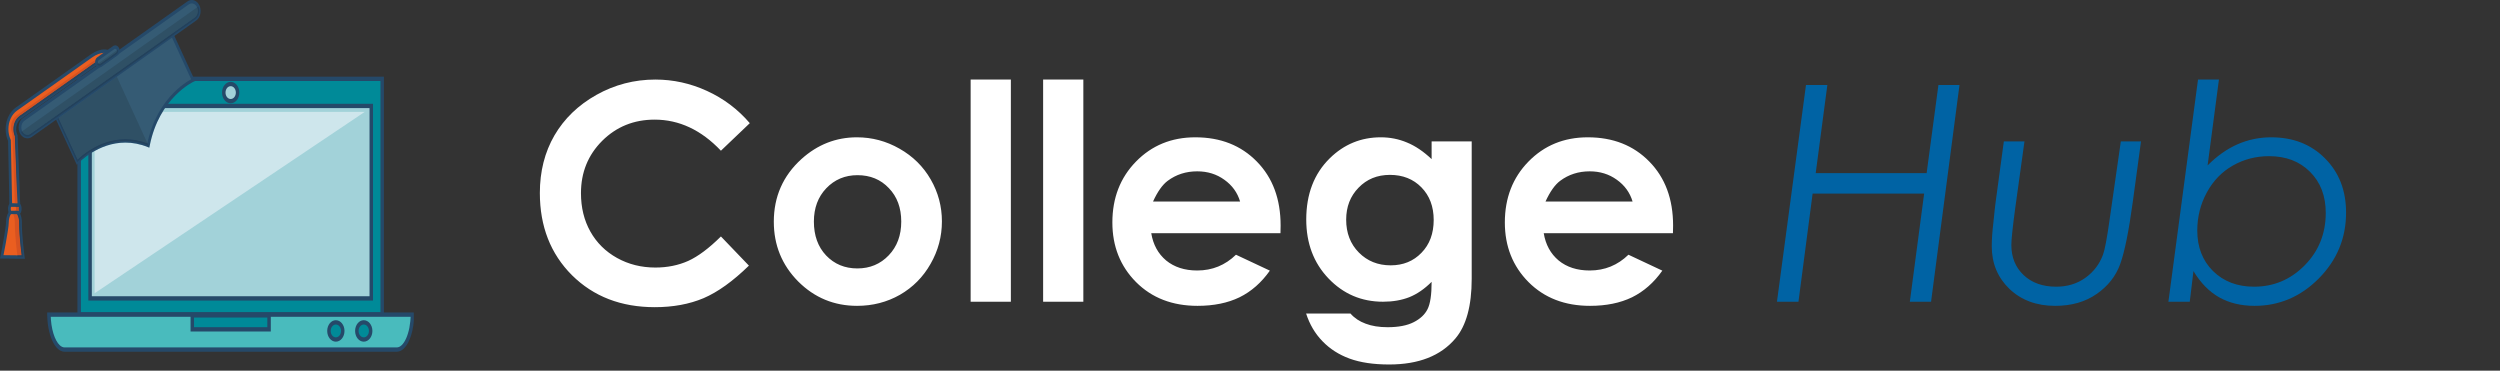 <svg width="290" height="43" viewBox="0 0 290 43" fill="none" xmlns="http://www.w3.org/2000/svg">
<rect x="0" y="0" width="290" height="43" fill="#333333" stroke="none"/>
<g clip-path="url(#clip0_750_3)">
<path d="M9.184 36.461H44.334V9.146H9.184V36.461Z" fill="#008A98"/>
<path d="M44.334 36.461V36.21H9.386V9.396H44.133V36.461H44.334V36.21V36.461H44.536V8.895H8.982V36.712H44.536V36.461H44.334Z" fill="#254969"/>
<path d="M10.45 34.615H43.068V12.29H10.45V34.615Z" fill="#A2D2D9"/>
<path d="M43.068 34.615V34.364H10.652V12.54H42.866V34.615H43.068V34.364V34.615H43.27V12.039H10.248V34.866H43.27V34.615H43.068Z" fill="#254969"/>
<path d="M10.977 34.017V17.516C11.907 16.997 13.129 16.54 14.546 16.54C14.546 16.54 14.546 16.54 14.546 16.54C15.357 16.54 16.233 16.689 17.156 17.064L17.32 17.13L17.361 16.923C17.678 15.307 18.232 14.007 18.861 12.973H42.319L10.977 34.017Z" fill="#CEE6EC"/>
<path d="M5.677 36.498C5.709 38.747 6.506 40.551 7.492 40.551H46.027C47.012 40.551 47.81 38.746 47.842 36.498H5.677Z" fill="#49BBBD"/>
<path d="M5.677 36.498L5.475 36.502C5.492 37.662 5.704 38.711 6.05 39.489C6.224 39.878 6.432 40.201 6.674 40.432C6.915 40.663 7.195 40.802 7.492 40.801H46.027C46.324 40.802 46.604 40.663 46.845 40.432C47.207 40.085 47.495 39.534 47.702 38.857C47.908 38.179 48.031 37.372 48.044 36.502L48.047 36.247H5.471L5.475 36.502L5.677 36.498V36.748H47.842V36.498L47.64 36.493C47.625 37.582 47.422 38.56 47.115 39.246C46.962 39.59 46.784 39.858 46.598 40.035C46.411 40.213 46.222 40.3 46.026 40.3H7.492C7.296 40.3 7.107 40.213 6.92 40.035C6.641 39.77 6.381 39.296 6.194 38.68C6.006 38.064 5.89 37.31 5.879 36.493L5.677 36.498L5.677 36.498Z" fill="#254969"/>
<path d="M39.76 38.389C39.76 38.938 39.401 39.384 38.959 39.384C38.516 39.384 38.157 38.938 38.157 38.389C38.157 37.839 38.516 37.394 38.959 37.394C39.401 37.394 39.76 37.839 39.76 38.389Z" fill="#008A98"/>
<path d="M39.76 38.389H39.559C39.558 38.595 39.492 38.78 39.383 38.915C39.274 39.05 39.125 39.133 38.959 39.133C38.792 39.133 38.644 39.05 38.535 38.915C38.426 38.78 38.36 38.595 38.359 38.389C38.36 38.182 38.426 37.998 38.535 37.863C38.644 37.728 38.792 37.645 38.959 37.645C39.125 37.645 39.274 37.728 39.383 37.863C39.492 37.998 39.558 38.183 39.559 38.389H39.962C39.962 37.701 39.513 37.144 38.959 37.144C38.405 37.144 37.956 37.701 37.956 38.389C37.956 39.077 38.404 39.634 38.959 39.634C39.513 39.634 39.962 39.077 39.962 38.389H39.76Z" fill="#254969"/>
<path d="M42.997 38.389C42.997 38.938 42.638 39.384 42.196 39.384C41.753 39.384 41.394 38.938 41.394 38.389C41.394 37.839 41.753 37.394 42.196 37.394C42.638 37.394 42.997 37.839 42.997 38.389Z" fill="#008A98"/>
<path d="M42.997 38.389H42.795C42.795 38.595 42.728 38.78 42.62 38.915C42.511 39.05 42.362 39.133 42.196 39.133C42.029 39.133 41.881 39.05 41.772 38.915C41.663 38.78 41.596 38.595 41.596 38.389C41.596 38.182 41.663 37.998 41.772 37.863C41.881 37.728 42.029 37.645 42.196 37.645C42.362 37.645 42.511 37.728 42.62 37.863C42.728 37.998 42.795 38.183 42.795 38.389H43.199C43.199 37.701 42.75 37.144 42.196 37.144C41.641 37.144 41.192 37.701 41.192 38.389C41.192 39.077 41.641 39.634 42.196 39.634C42.75 39.634 43.199 39.077 43.199 38.389H42.997Z" fill="#254969"/>
<path d="M27.561 10.74C27.561 11.289 27.202 11.735 26.759 11.735C26.317 11.735 25.958 11.289 25.958 10.74C25.958 10.19 26.317 9.745 26.759 9.745C27.202 9.745 27.561 10.19 27.561 10.74Z" fill="#A2D2D9"/>
<path d="M27.561 10.74H27.359C27.359 10.946 27.292 11.131 27.183 11.266C27.074 11.401 26.925 11.484 26.759 11.484C26.593 11.484 26.444 11.401 26.335 11.266C26.226 11.131 26.16 10.946 26.16 10.74C26.16 10.533 26.226 10.349 26.335 10.213C26.444 10.079 26.593 9.996 26.759 9.995C26.926 9.996 27.074 10.079 27.183 10.213C27.292 10.349 27.359 10.534 27.359 10.74H27.763C27.763 10.052 27.314 9.494 26.759 9.494C26.205 9.494 25.756 10.052 25.756 10.74C25.756 11.428 26.205 11.985 26.759 11.985C27.314 11.985 27.763 11.428 27.763 10.74H27.561Z" fill="#254969"/>
<path d="M22.306 38.205H31.212V36.584H22.306V38.205Z" fill="#008A98"/>
<path d="M31.212 38.205V37.954H22.508V36.834H31.01V38.205H31.212V37.954V38.205H31.414V36.333H22.104V38.455H31.414V38.205H31.212Z" fill="#254969"/>
<path d="M2.189 23.806L1.247 23.795L1.098 16.299C0.51 15.02 0.87 13.385 1.901 12.655L10.621 6.48C11.687 5.726 12.764 5.752 13.127 6.541L13.54 7.44L12.758 7.994L12.345 7.095C12.267 7.008 11.747 6.97 11.067 7.451L2.347 13.626C1.748 14.051 1.538 15.001 1.88 15.745L2.189 23.806V23.806Z" fill="#EA5E20"/>
<path d="M2.189 23.806L2.191 23.608L1.403 23.599L1.256 16.245L1.237 16.201C1.059 15.815 0.975 15.395 0.975 14.98C0.975 14.12 1.336 13.283 1.98 12.827L10.7 6.652C11.197 6.3 11.695 6.129 12.1 6.129C12.314 6.129 12.501 6.176 12.65 6.263C12.8 6.351 12.912 6.474 12.989 6.639L13.323 7.366L12.818 7.724L12.471 6.969L12.451 6.948C12.424 6.918 12.399 6.903 12.375 6.891C12.304 6.856 12.226 6.845 12.125 6.844C11.864 6.844 11.461 6.946 10.988 7.279L2.268 13.454C1.812 13.777 1.556 14.37 1.557 14.978C1.557 15.272 1.616 15.57 1.742 15.843L1.88 15.745L1.721 15.755L2.03 23.815L2.19 23.806L2.349 23.797L2.038 15.688L2.019 15.647C1.922 15.435 1.876 15.205 1.876 14.978C1.876 14.505 2.074 14.047 2.427 13.797L11.147 7.623C11.573 7.32 11.93 7.239 12.125 7.239C12.175 7.239 12.213 7.245 12.236 7.251L12.257 7.257L12.266 7.229L12.253 7.256L12.257 7.258L12.266 7.229L12.254 7.256L12.297 7.161L12.239 7.242L12.254 7.256L12.297 7.161L12.239 7.242L12.345 7.095L12.207 7.193L12.699 8.264L13.758 7.514L13.266 6.443C13.156 6.202 12.987 6.021 12.786 5.904C12.585 5.788 12.351 5.733 12.1 5.733C11.625 5.734 11.081 5.928 10.542 6.308L1.822 12.483C1.075 13.012 0.656 13.982 0.656 14.979C0.656 15.461 0.754 15.95 0.96 16.397L1.098 16.299L0.939 16.304L1.092 23.991L2.357 24.005L2.349 23.796L2.19 23.805L2.189 23.806Z" fill="#254969"/>
<path d="M2.021 23.584H1.715L1.433 15.523C1.09 14.779 1.3 13.829 1.9 13.404L10.62 7.229C10.777 7.118 10.926 7.034 11.062 6.973C11.042 7.041 11.032 7.114 11.032 7.188C11.032 7.208 11.033 7.228 11.035 7.248C11.019 7.258 11.004 7.269 10.989 7.28L2.268 13.454C1.813 13.777 1.557 14.37 1.557 14.978C1.557 15.257 1.61 15.54 1.723 15.801L2.021 23.584L2.021 23.584Z" fill="#D65221"/>
<path d="M2.045 23.584H2.021L1.723 15.801C1.61 15.54 1.557 15.257 1.557 14.978C1.556 14.37 1.812 13.777 2.268 13.454L10.989 7.279C11.004 7.269 11.019 7.258 11.034 7.248C11.04 7.314 11.053 7.381 11.076 7.445C11.074 7.447 11.071 7.449 11.068 7.451L2.347 13.626C1.748 14.051 1.538 15.001 1.88 15.745L2.045 23.584Z" fill="#28425B"/>
<path d="M22.4 9.293C22.4 9.293 18.332 11.138 17.206 16.876C12.485 14.96 8.956 18.813 8.956 18.813L6.137 12.682L19.582 3.162L22.4 9.293V9.293Z" fill="#355B74"/>
<path d="M22.4 9.293L22.345 9.108C22.334 9.113 21.302 9.582 20.124 10.78C18.947 11.977 17.624 13.91 17.051 16.829L17.206 16.876L17.255 16.688C16.299 16.299 15.389 16.144 14.546 16.144C12.85 16.144 11.428 16.773 10.431 17.401C9.433 18.029 8.858 18.657 8.85 18.665L8.956 18.813L9.094 18.715L6.355 12.756L19.522 3.432L22.262 9.391L22.4 9.293L22.539 9.195L19.641 2.892L5.919 12.608L8.914 19.122L9.061 18.962L9.066 18.956C9.127 18.892 9.707 18.285 10.667 17.697C11.627 17.108 12.966 16.539 14.546 16.54C15.357 16.54 16.233 16.689 17.156 17.064L17.32 17.13L17.361 16.922C17.914 14.104 19.188 12.246 20.327 11.086C20.896 10.507 21.43 10.104 21.822 9.846C22.017 9.717 22.177 9.625 22.287 9.565C22.342 9.535 22.385 9.513 22.413 9.499C22.428 9.492 22.438 9.487 22.445 9.484L22.455 9.48L22.632 9.399L22.539 9.195L22.4 9.293H22.4Z" fill="#254969"/>
<path d="M9.001 18.512L6.784 13.691L13.555 8.897L17.097 16.602C17.095 16.61 17.094 16.617 17.093 16.624C16.195 16.282 15.341 16.144 14.546 16.144C12.851 16.144 11.429 16.773 10.431 17.401C9.727 17.844 9.233 18.287 9.001 18.512L9.001 18.512Z" fill="#2F5065"/>
<path d="M8.956 18.814L6.646 13.789L6.784 13.691L9.001 18.512C9.233 18.287 9.727 17.844 10.431 17.401C11.429 16.773 12.851 16.144 14.546 16.144C15.341 16.144 16.195 16.282 17.093 16.624C17.094 16.617 17.095 16.61 17.097 16.603L17.211 16.85L17.206 16.876C16.266 16.494 15.373 16.342 14.546 16.342C11.219 16.342 8.955 18.814 8.955 18.814H8.956Z" fill="#23415B"/>
<path d="M0.859 25.779C0.853 26.586 0.204 29.794 0.204 29.794L2.696 29.823C2.696 29.823 2.363 27.375 2.375 25.796C2.381 25.029 2.046 24.403 1.627 24.398C1.208 24.394 0.864 25.011 0.859 25.779V25.779Z" fill="#EA5E20"/>
<path d="M0.859 25.779L0.699 25.777C0.698 25.951 0.658 26.302 0.597 26.711C0.505 27.326 0.368 28.086 0.254 28.691C0.197 28.994 0.146 29.258 0.109 29.446C0.072 29.634 0.049 29.746 0.049 29.746L0 29.989L2.884 30.023L2.853 29.79C2.853 29.79 2.848 29.753 2.839 29.686C2.778 29.218 2.534 27.235 2.534 25.879C2.534 25.852 2.534 25.825 2.535 25.799V25.798V25.777C2.534 25.362 2.445 24.983 2.289 24.695C2.211 24.551 2.116 24.429 2.004 24.342C1.893 24.255 1.764 24.202 1.629 24.201L1.622 24.201C1.486 24.2 1.357 24.252 1.244 24.338C1.075 24.469 0.942 24.675 0.849 24.922C0.755 25.171 0.702 25.463 0.699 25.777L0.859 25.779L1.018 25.781C1.021 25.435 1.101 25.125 1.218 24.914C1.277 24.809 1.344 24.728 1.412 24.675C1.481 24.622 1.55 24.597 1.622 24.597H1.626C1.698 24.598 1.766 24.624 1.834 24.677C1.936 24.756 2.033 24.899 2.103 25.091C2.173 25.282 2.216 25.519 2.216 25.777V25.795V25.794C2.215 25.823 2.215 25.851 2.215 25.879C2.215 26.685 2.297 27.675 2.377 28.468C2.458 29.26 2.538 29.854 2.538 29.855L2.696 29.823L2.697 29.625L0.206 29.596L0.204 29.794L0.359 29.842C0.359 29.841 0.521 29.038 0.685 28.132C0.767 27.68 0.848 27.201 0.911 26.783C0.973 26.363 1.016 26.011 1.018 25.781L0.859 25.779Z" fill="#254969"/>
<path d="M2.508 29.622L2.012 29.617C1.935 29.003 1.708 27.097 1.718 25.789C1.72 25.424 1.646 25.091 1.521 24.842L1.984 24.848C2.028 24.916 2.069 24.998 2.103 25.091C2.173 25.282 2.216 25.52 2.216 25.777V25.795V25.794C2.215 25.823 2.215 25.851 2.215 25.879C2.215 26.685 2.296 27.675 2.377 28.468C2.427 28.962 2.477 29.379 2.508 29.623V29.622Z" fill="#D65221"/>
<path d="M2.696 29.823L2.038 29.815C2.038 29.815 2.029 29.744 2.012 29.617L2.508 29.622C2.477 29.378 2.427 28.962 2.377 28.468C2.296 27.675 2.215 26.685 2.215 25.879C2.215 25.851 2.215 25.823 2.216 25.794V25.794V25.776C2.216 25.519 2.173 25.282 2.103 25.09C2.069 24.997 2.028 24.916 1.984 24.847L2.18 24.849C2.304 25.099 2.378 25.432 2.375 25.796C2.363 27.375 2.696 29.823 2.696 29.823V29.823Z" fill="#28425B"/>
<path d="M2.343 24.231C2.342 24.464 2.27 24.653 2.183 24.652L1.241 24.64C1.154 24.64 1.085 24.45 1.087 24.216C1.089 23.983 1.16 23.794 1.247 23.795L2.19 23.806C2.276 23.807 2.345 23.997 2.343 24.231Z" fill="#EA5E20"/>
<path d="M2.343 24.231L2.184 24.229C2.184 24.32 2.168 24.402 2.151 24.444L2.141 24.467L2.137 24.473L2.165 24.506L2.148 24.463L2.138 24.473L2.165 24.506L2.149 24.463L2.184 24.552V24.453C2.17 24.453 2.156 24.458 2.149 24.463L2.184 24.552V24.453H2.182L2.184 24.652L2.185 24.453L1.243 24.443L1.242 24.525L1.289 24.462C1.288 24.459 1.269 24.442 1.243 24.443L1.242 24.525L1.289 24.462L1.284 24.468L1.29 24.462L1.289 24.462L1.284 24.468L1.29 24.462C1.288 24.461 1.273 24.434 1.264 24.39C1.254 24.347 1.247 24.288 1.247 24.225V24.218C1.247 24.126 1.263 24.044 1.28 24.002L1.29 23.979L1.293 23.974L1.265 23.941L1.282 23.983L1.293 23.974L1.265 23.941L1.282 23.983L1.246 23.894V23.993C1.261 23.993 1.274 23.988 1.282 23.983L1.246 23.894V23.993H1.247L1.247 23.812L1.241 23.993L1.247 23.993L1.247 23.812L1.241 23.993L1.244 23.993L2.188 24.004L2.189 23.921L2.142 23.985C2.143 23.987 2.162 24.004 2.188 24.004L2.189 23.921L2.142 23.985L2.147 23.978L2.141 23.984L2.142 23.985L2.147 23.978L2.141 23.984C2.143 23.985 2.157 24.013 2.167 24.057C2.177 24.1 2.184 24.158 2.184 24.222V24.231V24.229L2.343 24.231H2.503V24.222C2.502 24.083 2.484 23.956 2.444 23.846C2.423 23.791 2.397 23.739 2.358 23.694C2.32 23.649 2.26 23.608 2.191 23.608L1.249 23.597L1.247 23.795L1.253 23.597H1.246C1.177 23.597 1.117 23.637 1.078 23.682C1.019 23.751 0.987 23.832 0.964 23.921C0.941 24.01 0.929 24.109 0.928 24.215V24.213L0.928 24.226C0.928 24.365 0.947 24.492 0.987 24.602C1.008 24.656 1.033 24.708 1.073 24.754C1.111 24.798 1.171 24.838 1.24 24.839L2.183 24.85H2.185L2.184 24.683L2.183 24.85H2.185L2.184 24.683L2.183 24.85H2.184C2.254 24.85 2.314 24.81 2.352 24.765C2.412 24.697 2.443 24.616 2.467 24.527C2.49 24.438 2.502 24.338 2.503 24.233V24.231H2.343H2.343Z" fill="#254969"/>
<path d="M2.143 24.453L1.81 24.45C1.845 24.404 1.868 24.32 1.869 24.225C1.869 24.13 1.847 24.047 1.813 24L2.147 24.004C2.15 24.008 2.153 24.013 2.156 24.018C2.16 24.029 2.164 24.042 2.167 24.057C2.177 24.1 2.184 24.159 2.184 24.222V24.229C2.183 24.317 2.169 24.395 2.153 24.438C2.15 24.444 2.147 24.449 2.143 24.453Z" fill="#C64D20"/>
<path d="M2.081 24.492C2.081 24.492 2.08 24.492 2.08 24.492L1.747 24.488C1.747 24.488 1.748 24.488 1.748 24.488C1.771 24.488 1.792 24.474 1.81 24.45L2.143 24.453C2.125 24.478 2.104 24.492 2.081 24.492ZM2.153 24.438C2.169 24.395 2.184 24.317 2.184 24.229V24.222C2.184 24.159 2.177 24.1 2.167 24.057C2.164 24.042 2.16 24.029 2.156 24.018C2.185 24.067 2.203 24.143 2.202 24.229C2.201 24.315 2.182 24.39 2.153 24.438ZM2.147 24.004L1.813 24C1.795 23.975 1.774 23.96 1.751 23.96L2.084 23.964C2.107 23.964 2.129 23.979 2.147 24.004Z" fill="#273E55"/>
<path d="M23.001 0.741C23.238 1.258 23.093 1.915 22.677 2.21L3.612 15.71C3.195 16.005 2.666 15.825 2.428 15.309C2.191 14.792 2.336 14.135 2.752 13.84L21.818 0.34C22.234 0.045 22.763 0.225 23.001 0.741Z" fill="#355B74"/>
<path d="M23.001 0.741L22.862 0.84C22.925 0.978 22.955 1.126 22.955 1.274C22.955 1.58 22.827 1.876 22.598 2.038L3.533 15.538C3.421 15.617 3.302 15.654 3.183 15.654C2.936 15.653 2.698 15.495 2.567 15.21C2.504 15.072 2.474 14.924 2.474 14.776C2.474 14.47 2.602 14.174 2.831 14.012L21.897 0.512C22.008 0.433 22.128 0.396 22.246 0.396C22.493 0.397 22.732 0.555 22.862 0.839L23.001 0.741L23.139 0.643C22.95 0.232 22.603 7.66304e-07 22.247 0C22.074 0 21.899 0.055 21.739 0.168L2.673 13.668C2.341 13.903 2.155 14.334 2.155 14.776C2.155 14.99 2.198 15.208 2.29 15.406C2.479 15.818 2.826 16.05 3.183 16.049C3.355 16.049 3.53 15.995 3.691 15.882L22.756 2.382C23.088 2.147 23.274 1.716 23.274 1.274C23.274 1.06 23.231 0.842 23.139 0.643L23.001 0.741Z" fill="#254969"/>
<path d="M3.183 15.654C2.939 15.653 2.704 15.499 2.572 15.221L22.867 0.85C22.927 0.985 22.955 1.13 22.955 1.274C22.955 1.579 22.827 1.876 22.598 2.038L3.532 15.538C3.421 15.616 3.301 15.653 3.183 15.654Z" fill="#2F5065"/>
<path d="M3.183 15.852C2.885 15.852 2.595 15.661 2.434 15.319L2.572 15.221C2.704 15.499 2.939 15.653 3.183 15.654C3.302 15.654 3.421 15.617 3.533 15.538L22.598 2.038C22.827 1.876 22.955 1.58 22.955 1.274C22.955 1.13 22.927 0.986 22.867 0.851L23.005 0.753C23.236 1.267 23.09 1.917 22.677 2.21L3.612 15.71C3.476 15.806 3.329 15.852 3.183 15.852H3.183Z" fill="#23415B"/>
<path d="M13.672 5.679C13.768 5.887 13.709 6.153 13.541 6.272L11.716 7.565C11.548 7.683 11.334 7.611 11.238 7.402C11.142 7.194 11.2 6.928 11.368 6.809L13.194 5.517C13.362 5.398 13.576 5.47 13.672 5.679Z" fill="#355B74"/>
<path d="M13.672 5.679L13.533 5.777C13.55 5.815 13.558 5.854 13.558 5.894C13.558 5.977 13.524 6.056 13.462 6.1L11.637 7.393C11.606 7.414 11.575 7.424 11.542 7.424C11.475 7.424 11.411 7.381 11.376 7.305C11.359 7.267 11.351 7.228 11.351 7.188C11.351 7.105 11.386 7.025 11.447 6.981L13.273 5.689C13.303 5.667 13.335 5.658 13.367 5.658C13.434 5.658 13.498 5.7 13.533 5.777L13.672 5.679L13.81 5.581C13.716 5.377 13.544 5.261 13.367 5.261C13.282 5.261 13.194 5.289 13.115 5.345L11.29 6.638C11.125 6.754 11.032 6.968 11.032 7.187C11.032 7.294 11.054 7.402 11.099 7.501C11.193 7.705 11.366 7.82 11.543 7.82C11.628 7.82 11.716 7.793 11.795 7.736L13.62 6.444C13.785 6.327 13.878 6.113 13.877 5.894C13.877 5.788 13.855 5.679 13.81 5.581L13.672 5.679Z" fill="#254969"/>
<path d="M11.542 7.424C11.492 7.424 11.444 7.4 11.408 7.356L13.553 5.837C13.556 5.856 13.558 5.875 13.558 5.894C13.558 5.977 13.524 6.056 13.462 6.1L11.637 7.393C11.606 7.414 11.575 7.424 11.542 7.424Z" fill="#2F5065"/>
<path d="M11.544 7.621C11.438 7.621 11.336 7.562 11.268 7.455L11.408 7.356C11.444 7.4 11.492 7.424 11.542 7.424C11.574 7.424 11.606 7.414 11.637 7.393L13.462 6.1C13.524 6.056 13.558 5.977 13.558 5.894C13.558 5.875 13.556 5.856 13.553 5.837L13.693 5.738C13.755 5.935 13.694 6.164 13.541 6.272L11.716 7.565C11.661 7.603 11.602 7.621 11.544 7.621V7.621Z" fill="#23415B"/>
</g>
<path d="M86.977 14.287L83.627 17.483C81.348 15.079 78.785 13.877 75.936 13.877C73.533 13.877 71.505 14.697 69.853 16.338C68.212 17.979 67.392 20.001 67.392 22.405C67.392 24.08 67.756 25.566 68.485 26.865C69.215 28.164 70.246 29.184 71.579 29.924C72.912 30.665 74.393 31.035 76.022 31.035C77.412 31.035 78.682 30.779 79.833 30.266C80.984 29.742 82.248 28.796 83.627 27.429L86.874 30.813C85.017 32.624 83.262 33.883 81.61 34.59C79.958 35.285 78.073 35.632 75.954 35.632C72.046 35.632 68.844 34.396 66.349 31.924C63.865 29.44 62.623 26.261 62.623 22.388C62.623 19.881 63.188 17.654 64.315 15.706C65.455 13.757 67.078 12.191 69.186 11.006C71.305 9.821 73.584 9.229 76.022 9.229C78.096 9.229 80.089 9.667 82.003 10.544C83.929 11.422 85.587 12.669 86.977 14.287ZM99.401 15.928C101.155 15.928 102.802 16.366 104.34 17.244C105.889 18.121 107.097 19.311 107.963 20.815C108.829 22.319 109.262 23.943 109.262 25.686C109.262 27.441 108.823 29.081 107.946 30.608C107.08 32.135 105.895 33.331 104.391 34.197C102.887 35.051 101.229 35.478 99.418 35.478C96.752 35.478 94.473 34.533 92.582 32.642C90.702 30.739 89.762 28.432 89.762 25.72C89.762 22.815 90.828 20.394 92.958 18.457C94.826 16.771 96.974 15.928 99.401 15.928ZM99.469 20.32C98.022 20.32 96.815 20.827 95.846 21.841C94.889 22.843 94.411 24.131 94.411 25.703C94.411 27.321 94.883 28.631 95.829 29.634C96.786 30.636 97.994 31.138 99.452 31.138C100.91 31.138 102.124 30.631 103.092 29.617C104.061 28.603 104.545 27.298 104.545 25.703C104.545 24.108 104.066 22.815 103.109 21.824C102.164 20.821 100.95 20.32 99.469 20.32ZM112.594 9.229H117.26V35H112.594V9.229ZM121.002 9.229H125.668V35H121.002V9.229ZM148.534 27.053H133.546C133.763 28.375 134.338 29.429 135.272 30.215C136.218 30.99 137.42 31.377 138.878 31.377C140.622 31.377 142.12 30.767 143.373 29.548L147.304 31.394C146.324 32.784 145.15 33.815 143.783 34.487C142.416 35.148 140.792 35.478 138.913 35.478C135.996 35.478 133.62 34.561 131.786 32.727C129.952 30.881 129.035 28.574 129.035 25.806C129.035 22.969 129.946 20.616 131.769 18.748C133.603 16.868 135.899 15.928 138.656 15.928C141.584 15.928 143.965 16.868 145.8 18.748C147.634 20.616 148.551 23.088 148.551 26.165L148.534 27.053ZM143.852 23.379C143.544 22.342 142.934 21.499 142.023 20.85C141.123 20.2 140.075 19.875 138.878 19.875C137.58 19.875 136.44 20.24 135.46 20.969C134.845 21.425 134.276 22.228 133.751 23.379H143.852ZM166.068 16.406H170.717V32.334C170.717 35.478 170.084 37.791 168.82 39.273C167.122 41.278 164.564 42.28 161.146 42.28C159.324 42.28 157.791 42.052 156.549 41.597C155.307 41.141 154.259 40.469 153.405 39.58C152.55 38.703 151.918 37.632 151.508 36.367H156.652C157.108 36.891 157.694 37.284 158.412 37.546C159.13 37.82 159.979 37.956 160.958 37.956C162.212 37.956 163.22 37.763 163.983 37.376C164.747 36.988 165.282 36.487 165.59 35.872C165.909 35.256 166.068 34.197 166.068 32.693C165.248 33.513 164.388 34.106 163.488 34.47C162.588 34.823 161.568 35 160.429 35C157.934 35 155.826 34.1 154.105 32.3C152.385 30.5 151.525 28.221 151.525 25.464C151.525 22.513 152.436 20.143 154.259 18.355C155.911 16.737 157.882 15.928 160.172 15.928C161.243 15.928 162.252 16.127 163.197 16.526C164.154 16.913 165.111 17.557 166.068 18.457V16.406ZM161.232 20.286C159.762 20.286 158.549 20.781 157.592 21.773C156.635 22.752 156.156 23.988 156.156 25.481C156.156 27.03 156.646 28.301 157.626 29.292C158.606 30.283 159.836 30.779 161.317 30.779C162.764 30.779 163.955 30.295 164.889 29.326C165.835 28.358 166.308 27.087 166.308 25.515C166.308 23.966 165.835 22.707 164.889 21.738C163.944 20.77 162.724 20.286 161.232 20.286ZM194.062 27.053H179.074C179.29 28.375 179.866 29.429 180.8 30.215C181.745 30.99 182.947 31.377 184.406 31.377C186.149 31.377 187.647 30.767 188.9 29.548L192.831 31.394C191.851 32.784 190.678 33.815 189.311 34.487C187.943 35.148 186.32 35.478 184.44 35.478C181.523 35.478 179.148 34.561 177.313 32.727C175.479 30.881 174.562 28.574 174.562 25.806C174.562 22.969 175.473 20.616 177.296 18.748C179.131 16.868 181.426 15.928 184.184 15.928C187.112 15.928 189.493 16.868 191.327 18.748C193.161 20.616 194.079 23.088 194.079 26.165L194.062 27.053ZM189.379 23.379C189.071 22.342 188.462 21.499 187.55 20.85C186.65 20.2 185.602 19.875 184.406 19.875C183.107 19.875 181.968 20.24 180.988 20.969C180.373 21.425 179.803 22.228 179.279 23.379H189.379Z" fill="white"/>
<path d="M209.494 9.861H211.972L210.622 20.081H223.49L224.857 9.861H227.301L224.003 35H221.542L223.2 22.456H210.263L208.622 35H206.127L209.494 9.861ZM232.445 16.406H234.838L233.761 24.182C233.465 26.381 233.317 27.794 233.317 28.42C233.317 29.845 233.79 31.007 234.735 31.907C235.692 32.807 236.951 33.257 238.512 33.257C239.811 33.257 240.939 32.915 241.896 32.231C242.853 31.548 243.537 30.654 243.947 29.548C244.152 28.99 244.397 27.708 244.682 25.703L246.015 16.406H248.356L247.399 23.447C246.943 26.808 246.459 29.201 245.946 30.625C245.434 32.038 244.516 33.2 243.195 34.111C241.885 35.023 240.284 35.478 238.393 35.478C236.239 35.478 234.473 34.823 233.095 33.513C231.728 32.192 231.044 30.545 231.044 28.574C231.044 27.788 231.107 26.871 231.232 25.823L231.403 24.182L231.488 23.481L232.445 16.406ZM254.97 9.229H257.396L256.081 19.192C258.234 17.016 260.695 15.928 263.463 15.928C266.004 15.928 268.083 16.742 269.701 18.372C271.33 20.001 272.145 22.097 272.145 24.661C272.145 27.623 271.091 30.169 268.983 32.3C266.876 34.419 264.392 35.478 261.532 35.478C259.983 35.478 258.621 35.154 257.448 34.504C256.274 33.844 255.272 32.824 254.44 31.445L254.013 35H251.535L254.97 9.229ZM263.207 18.115C261.68 18.115 260.279 18.48 259.003 19.209C257.738 19.927 256.736 20.963 255.995 22.319C255.255 23.675 254.884 25.151 254.884 26.746C254.884 28.671 255.494 30.238 256.713 31.445C257.943 32.653 259.527 33.257 261.464 33.257C263.754 33.257 265.714 32.431 267.343 30.779C268.972 29.127 269.787 27.099 269.787 24.695C269.787 22.724 269.177 21.134 267.958 19.927C266.75 18.719 265.167 18.115 263.207 18.115Z" fill="#0063A4"/>
<defs>
<clipPath id="clip0_750_3">
<rect width="48" height="43" fill="white"/>
</clipPath>
</defs>
</svg>
